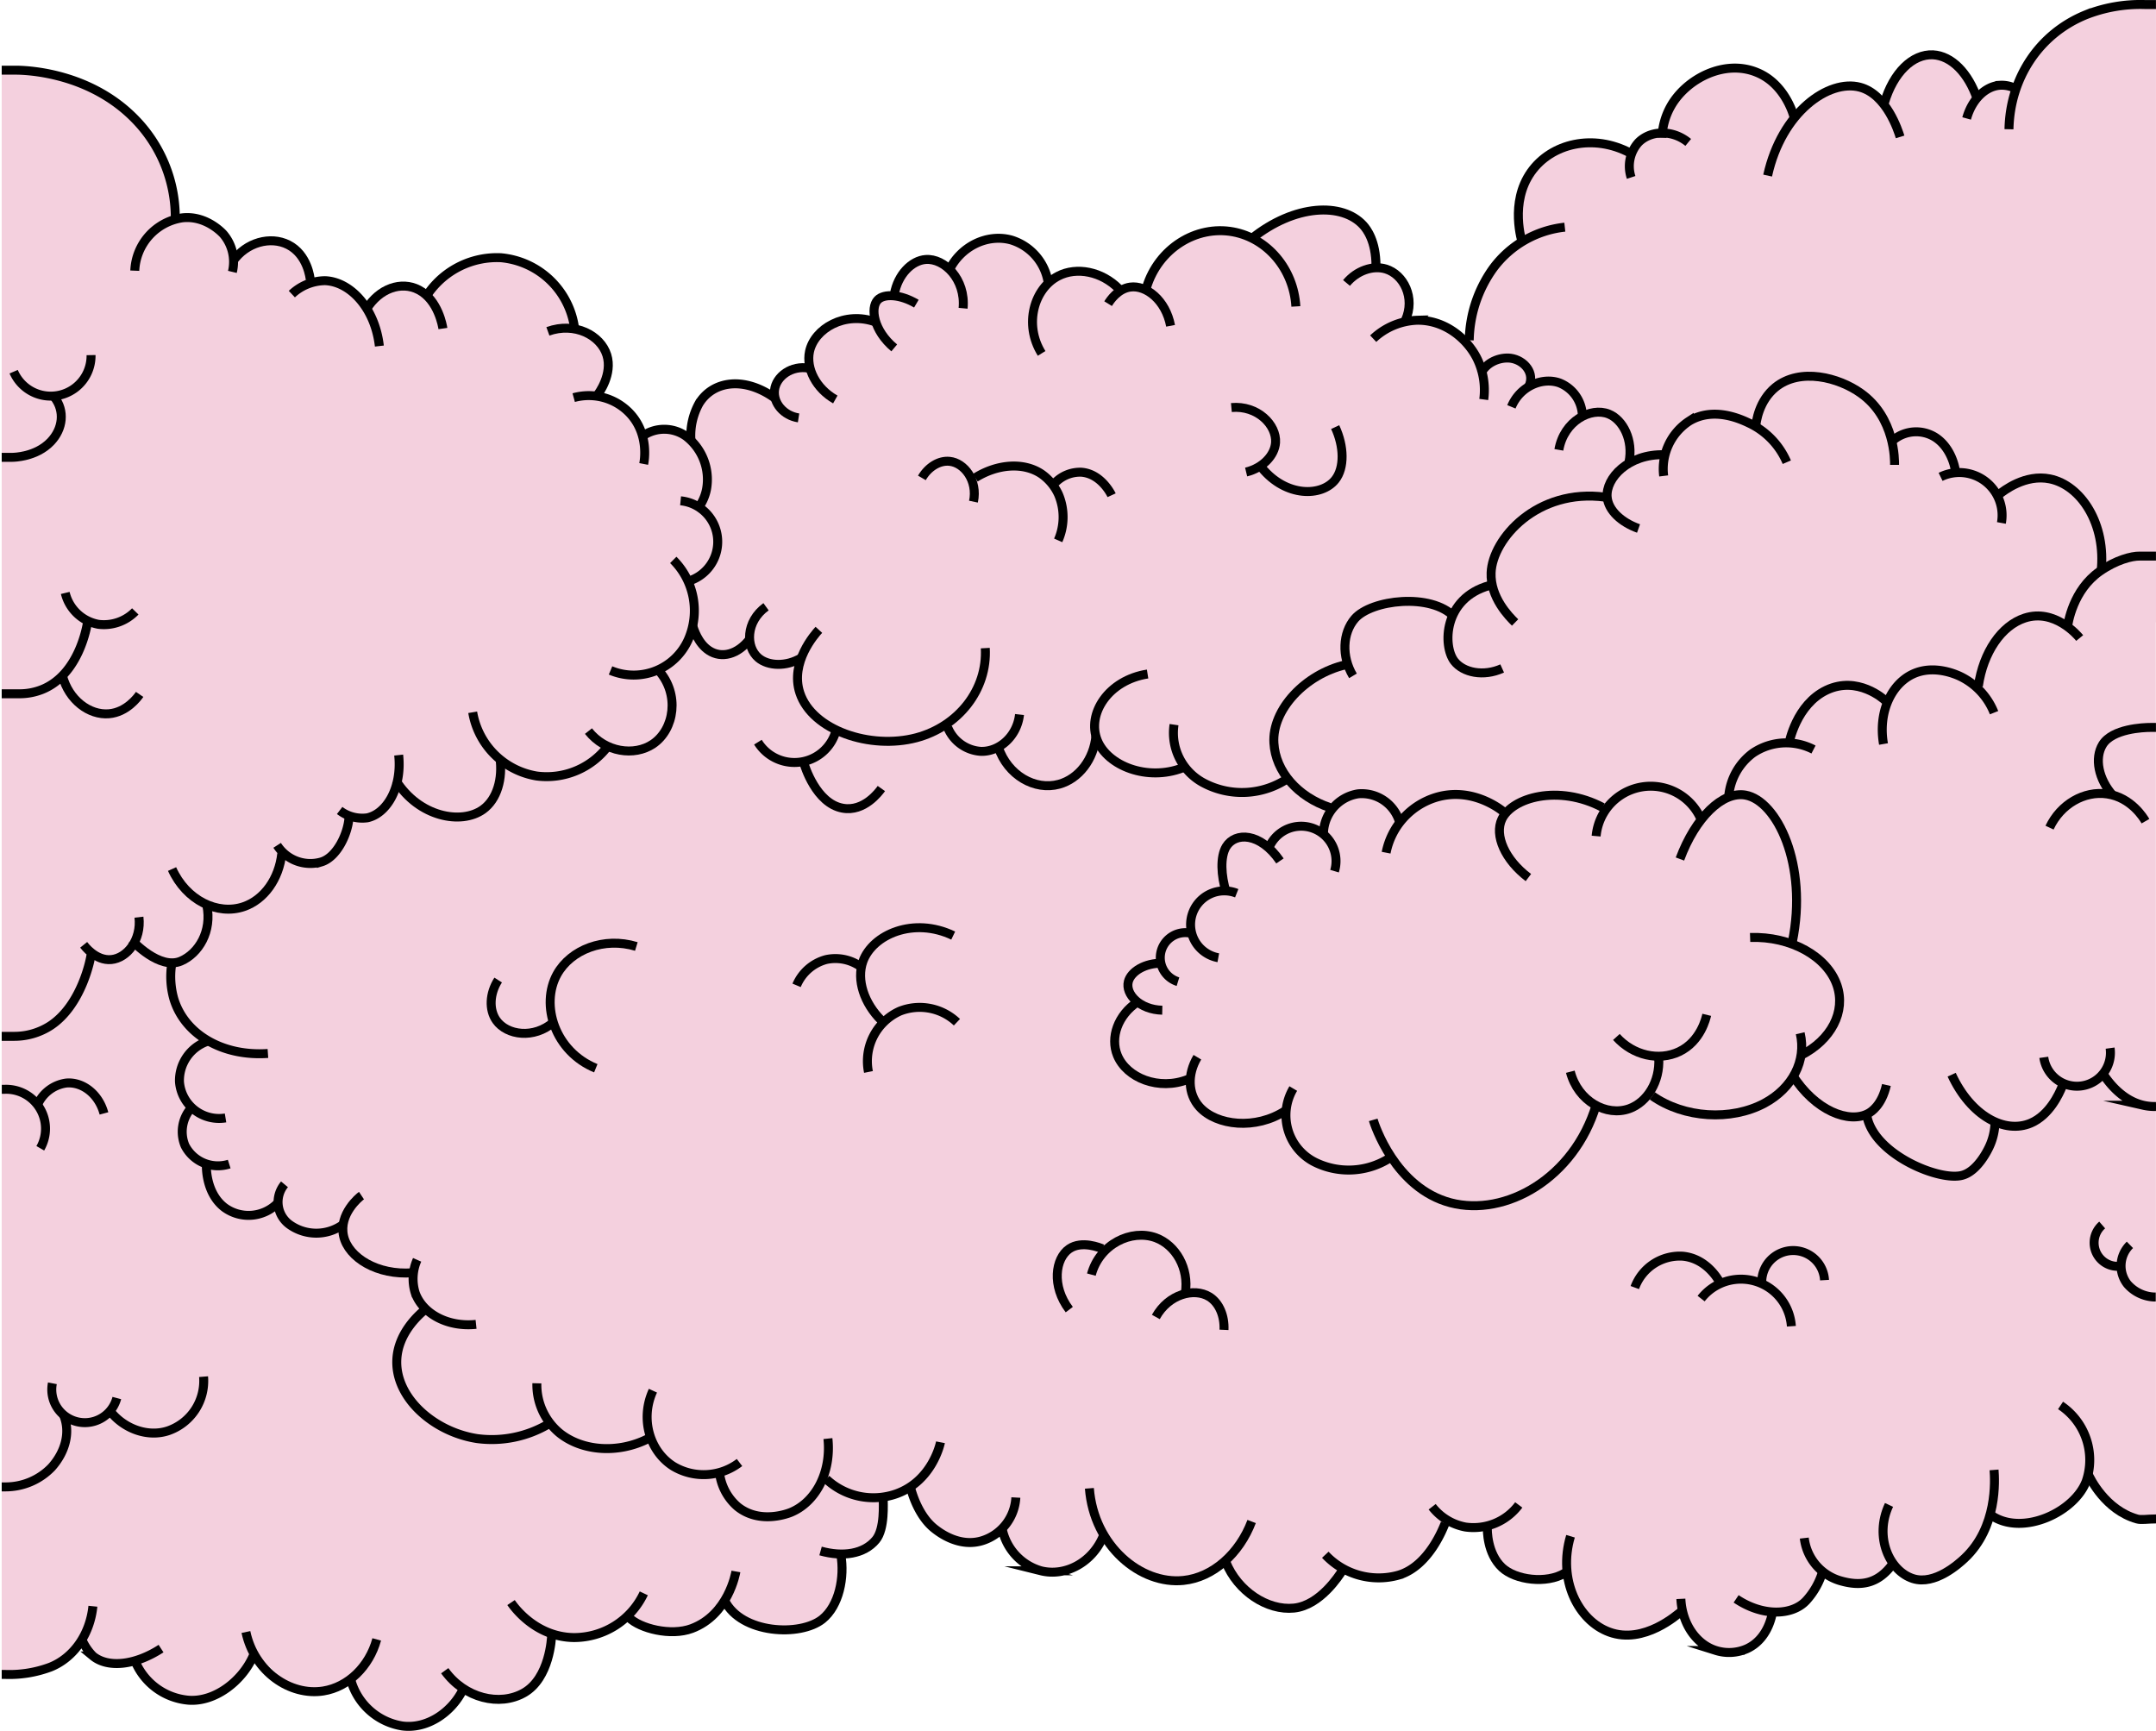<svg id="CONTENT" xmlns="http://www.w3.org/2000/svg" viewBox="0 0 481.14 386.23"><defs><style>.cls-1{fill:#f4d0de;}.cls-2{fill:none;stroke:#000;stroke-miterlimit:10;stroke-width:2px;}</style></defs><g id="SMALL"><g id="CLOUDSFALL_SMALL"><g id="JUNCTION_CLOUDSFALL_SMALL"><g id="JUNCTION_CLOUDSFALL_TOP_SMALL"><polygon class="cls-1" points="480.29 1 473.42 1.27 467.01 2.73 460.51 5.94 455.62 10.15 450.42 18.47 449.55 19.67 446.85 19.02 443.43 19.94 441.3 22.23 439.73 18.59 436.78 14.72 432.46 12.25 427.8 13 423.54 16.69 420.54 22.94 417.74 20.74 413.96 19.01 408.21 20.18 402.61 23.92 400.91 25.7 397.76 20.77 391.35 15.76 385.63 15.22 378.41 17.95 372.55 24.3 371.04 29.43 367.55 30.43 363.81 34.14 359.99 32.59 353.25 31.86 346.74 33.9 341.15 39.19 338.93 46.05 339.65 53.94 333.84 59.03 330.23 64.97 327.83 72.07 327.83 77.77 337.29 111.07 480.29 138.88 481.13 138.88 481.13 1 480.29 1"/><path id="FOND" class="cls-1" d="M825.25,1788.63l-5.92-1.09-5.75-4.93-3.5-4-2.67,4.39-5.34,4.52-6.72,1.09-6.85-1.5-2.88,6.58-5.75,5.34-6.17,2.47-4.52-1.24-2.19-2.46-3.57,2.88-4.11,1.23-4.8-.32-3.63-1.94-2.26,3.9-2.88,4.11-5.34,1.08-2.47,4.68-3.7,2.88-3.22,1.49-5.41-1.08-4.11-3.7-1.65-3.7h-2.46l-4.52,3.29-6.4,1.29-4.7-1.29-4.94-3.7-2.05-5.35-.83-3.7-4.93,1.29-4.32-.26-4.31-1.44-3.29-3.29-1-5.82-4.38-.55-4.46-1.44-2.88,5.76-5.41,5.17-4.73,1.87-7.53-.46-3.09-1.51-2.67,4.38-5.14,3.52-4.66.86-6.46-2.12-5.94-5.55-1-2.46-5.14,2.46-4.11,1.24-5.34-.36-6.64-2.94-5.79-6.36-3.6,4.72-5.35,2.88-7.4-.41-5.34-5.34-1.65-3.29-3.7,2.46h-4.93l-6.17-2.46-3.81-5.55-1.33-3.7-5.48,2.11-.68,6.25-2.68,4.18-5.68,2.12-1.3,1.78v7.81l-3.09,4.94-6.37,2.39h-5.29l-6.22-2.19-4.73-3.56-5.14,4.38-6.3,1.37-6.65-.83-3.29-2-6.37,3.49-6.65,1-4.24-.86-1.85,8.87-4.94,4.94-5.14,1-4.72-1.46-3.09-1-4.72,5.55-5.42,2.48h-5.27l-7.4-4.89-2.47-5-7.81,2-6.17-1.23-7.4-7-6.92,9-7.63,1.58-6.06-2-5.7-5.71-.82-1.23-3.5.66-5.55-1.9-2.17-3.29-4,4.53-5.35,2.05-6.16.82H344.5V1464.82h5.43s8.55,1.64,9,1.64,11.92,6.17,11.92,6.17l6.37,6.37,4.11,7.81,1.32,10.79,4.85.31,4.52,1.65,4.29,6.51.92.46,2.6-2,3.29-1.64,4.66.81,3.84,3.47,1.78,5.09,4.11.08,4.94,1.63,2.8,3.7,4.18-2.45,3.7-2.06,4.94.83,1.67.78,3.67-4.07,8.29-4.13,5.69.43,7.81,2.87,4.11,5.35,3.15,7.75,4.25.88,2.63,4.52.25,4.53-2.06,4.93,4.94,1.64,5.19,6.87,4.67-1.11,5.35,1.64,1.35-3.73,1.53-4.49,3.7-3.29,5.23-.61,5,1.44,2.88,1.64.41-3.7,3-3h3.86l.57-5.23,4.53-4.11,5.77-1.61,4.16.71-.47-3.6,1.22-2.08,4.12.41.29-3.19,1.76-3.39,3.7-2.46,5.55,2.07,2.67-2.49,3.29-2.87,4.52-1.24,5.35,1.24,4.52,3.29,2.47,5.34,4.13-2.29H587l4,1.88,3.29,2.47,5.76-.58,2.46-4.77,4.11-4.52,3.7-2.47,5.64-1.08,7.93,1.9,4.93-3.28,6.17-2.47,6.58-.82,6.16,2.87,2.88,4.8.62,5.46,3.49.84,3.29,3.7.62,3.45-.83,3.54h5l5.09,2.06,3.7,3.7,3.7,4.93,3.7-2h4.11l2.06,2.46.82,2.88h4.52l4.08,1.54,2.91,5.86,3.87-.87,3.53,1.69,2.88,5.35.16,4,4.77-1.51h2.88L718,1546l4.94-3.7,5.14,0,5.55,1.27,2,.82,2.06-5.35,4.93-4.93,5.35-.82,6.16.82,4.94,2.88,4.11,3.7,3.29,7,2.87-1.65,4.22-.37,3.59,2.43,3.43,6.45,3.43.38,4.66,3,1.43,1.53,2.68-1.53,4.11-2,5.75.41,4.53,2.88,3.7,4.52,2.26,7.79.2,4.54,3.29-1.64,4.59-1.23,4,.2Z" transform="translate(-344.12 -1449.06)"/><g id="Tracé"><path class="cls-2" d="M719.23,1805.83c.26,5.56,3.43,10.15,7.81,11.52a9.84,9.84,0,0,0,7-.42c5.22-2.46,5.74-8.77,5.75-9" transform="translate(-344.12 -1449.06)"/><path class="cls-2" d="M719.23,1808.71c-.65.48-8.22,7.4-16,4.52-6.93-2.55-11.51-11.7-8.63-21.37" transform="translate(-344.12 -1449.06)"/><path class="cls-2" d="M693.33,1800.08c-4.11,2.47-11,1.56-14-1.23-3.37-3.17-3.31-8.33-3.29-9" transform="translate(-344.12 -1449.06)"/><path class="cls-2" d="M683.05,1784.87a12.64,12.64,0,0,1-11.92,4.93,12.26,12.26,0,0,1-7.4-4.52" transform="translate(-344.12 -1449.06)"/><path class="cls-2" d="M666.61,1789c-.41.93-3.55,9.43-10.28,11.51a16.33,16.33,0,0,1-16.45-4.52" transform="translate(-344.12 -1449.06)"/><path class="cls-2" d="M643.58,1799.67c-.55.8-4.78,7.61-10.69,8.22s-12.58-3.74-15.21-10.28" transform="translate(-344.12 -1449.06)"/><path class="cls-2" d="M623.44,1788.57c-2.73,7.19-8.62,12.47-15.21,13.15-9.5,1-20-7.63-21-20.55" transform="translate(-344.12 -1449.06)"/><path class="cls-2" d="M590.34,1791.8c-2.45,5.94-8.48,9.12-13.91,7.77a12.3,12.3,0,0,1-8.7-9.56" transform="translate(-344.12 -1449.06)"/><path class="cls-2" d="M570.82,1783.22a10.69,10.69,0,0,1-7,9.46c-5.41,2-10.15-1.73-11.1-2.47-3.55-2.76-5-7.75-5.35-9" transform="translate(-344.12 -1449.06)"/><path class="cls-2" d="M554,1770.89c-.08.41-1.87,8.66-9.87,11.51a15.39,15.39,0,0,1-15.62-3.29" transform="translate(-344.12 -1449.06)"/><path class="cls-2" d="M528.88,1770.07c.8,7.46-2.69,14.13-8.22,16.44-.52.22-6.92,2.77-11.92-1.23a11.82,11.82,0,0,1-4.11-8.22" transform="translate(-344.12 -1449.06)"/><path class="cls-2" d="M509.15,1775.41a13.19,13.19,0,0,1-14.8.82c-5.28-3.35-7.4-10.59-4.52-16.85" transform="translate(-344.12 -1449.06)"/><path class="cls-2" d="M488.8,1770.07c-6.71,3.42-14.74,2.84-19.81-1.24a14,14,0,0,1-5.06-11.1" transform="translate(-344.12 -1449.06)"/><path class="cls-2" d="M466.6,1766.78a24.86,24.86,0,0,1-16,3.29c-9.72-1.5-18.37-9.18-17.92-17.68.3-5.8,4.72-9.8,6.29-11.1" transform="translate(-344.12 -1449.06)"/><path class="cls-2" d="M400.21,1769.25" transform="translate(-344.12 -1449.06)"/><path class="cls-2" d="M731.56,1805.83c5.94,4,12.53,3.73,15.62.42a16.62,16.62,0,0,0,3.7-6.58" transform="translate(-344.12 -1449.06)"/><path class="cls-2" d="M746.77,1792.27a11.27,11.27,0,0,0,7.81,9.45c4.72,1.43,8.64.83,11.93-3.7" transform="translate(-344.12 -1449.06)"/><path class="cls-2" d="M765.68,1784.87c-3.38,7.21.14,14.78,5.35,16.44,4.87,1.56,10.25-3.34,11.51-4.52,7.39-6.92,6.76-17.47,6.58-19.73" transform="translate(-344.12 -1449.06)"/><path class="cls-2" d="M374.31,1819.81a14.22,14.22,0,0,0,11.92,8.64c5.88.42,11.93-4.27,14.39-9.87" transform="translate(-344.12 -1449.06)"/><path class="cls-2" d="M399,1813.23c1.86,8.83,9.87,14.33,17.27,13.16,5.55-.88,10.26-5.45,11.92-11.51" transform="translate(-344.12 -1449.06)"/><path class="cls-2" d="M422.41,1823.92a14.23,14.23,0,0,0,11.51,10.28c5.58.72,11.07-3.09,13.56-8.22" transform="translate(-344.12 -1449.06)"/><path class="cls-2" d="M443.37,1821.87c4.47,6.19,12.29,8,17.68,4.93,5.77-3.27,6.15-12.29,6.17-12.74" transform="translate(-344.12 -1449.06)"/><path class="cls-2" d="M458.17,1806.66c.41.61,5.25,7.69,14,7.81a17.25,17.25,0,0,0,15.62-9.87" transform="translate(-344.12 -1449.06)"/><path class="cls-2" d="M484.48,1810c2.47,2.46,9.33,4.2,14,2.46,8.18-3.05,9.8-12.34,9.87-12.74" transform="translate(-344.12 -1449.06)"/><path class="cls-2" d="M505.86,1806.25c3.7,7.4,16.86,8.06,21.79,4.11,3.73-3,5-9.33,4.11-14.39" transform="translate(-344.12 -1449.06)"/><path class="cls-2" d="M527.24,1795.15c5,1.39,9.69.7,12.33-2.47,2.06-2.47,1.64-8.18,1.65-9.46" transform="translate(-344.12 -1449.06)"/><path class="cls-2" d="M700.32,1695.66c-4.94,16.32-20.21,25-32.48,21.79-12.45-3.28-17-17.58-17.27-18.5" transform="translate(-344.12 -1449.06)"/><path class="cls-2" d="M654.07,1707.58a17,17,0,0,1-16.49.82,11.7,11.7,0,0,1-4.85-16.44" transform="translate(-344.12 -1449.06)"/><path class="cls-2" d="M694.56,1688.21c1.7,6.6,8.08,10.06,13.16,8.24,4-1.44,6.88-6.07,6.57-11.28" transform="translate(-344.12 -1449.06)"/><path class="cls-2" d="M631,1696.89c-6.63,4.36-15.39,3.37-19.18-.82-2.64-2.93-2.75-7.3-.49-11.1" transform="translate(-344.12 -1449.06)"/><path class="cls-2" d="M704.84,1680.45c3.74,4.15,9.49,5.42,14,3.28,4.85-2.31,6-7.56,6.16-8.22" transform="translate(-344.12 -1449.06)"/><path class="cls-2" d="M609.26,1689.9c-6.52,2.59-13.71-.3-15.78-5.34-1.65-4,.11-9,4.51-11.93" transform="translate(-344.12 -1449.06)"/><path class="cls-2" d="M712.86,1693.6c7.11,5,17.57,5.61,25,1.65,6.29-3.37,9.43-9.52,8-15.63" transform="translate(-344.12 -1449.06)"/><path class="cls-2" d="M746,1684.56c6.83-3.46,10.06-9.79,8.08-15.63-2.19-6.44-10.29-11-19.4-10.68" transform="translate(-344.12 -1449.06)"/><path class="cls-2" d="M744.1,1659.27c3.55-17.31-3.48-31.54-10.45-32.79-5.13-.92-11.19,5-14.63,14.26" transform="translate(-344.12 -1449.06)"/><path class="cls-2" d="M723.75,1631.93a12.23,12.23,0,0,0-23.43,3.7" transform="translate(-344.12 -1449.06)"/><path class="cls-2" d="M701.76,1629.22c-9.91-5.2-20.18-2.18-22.47,2.61-1.73,3.63.69,9.11,5.91,13.05" transform="translate(-344.12 -1449.06)"/><path class="cls-2" d="M679.76,1630.29c-.42-.36-6.94-5.8-15.21-3.29a16.17,16.17,0,0,0-11.1,12.33" transform="translate(-344.12 -1449.06)"/><path class="cls-2" d="M656.53,1632.81a8.79,8.79,0,0,0-9.3-6.62,9.14,9.14,0,0,0-7.76,8.83" transform="translate(-344.12 -1449.06)"/><path class="cls-2" d="M641.94,1643.45a7.78,7.78,0,0,0-14.39-5.76" transform="translate(-344.12 -1449.06)"/><path class="cls-2" d="M603.5,1674.48c-5-.11-8.29-3.56-7.58-6.38.58-2.26,3.74-4.19,7.58-4.1" transform="translate(-344.12 -1449.06)"/><path class="cls-2" d="M607,1668.11a5.59,5.59,0,0,1,3.29-10.69" transform="translate(-344.12 -1449.06)"/><path class="cls-2" d="M616,1662.77a7.52,7.52,0,1,1,4.11-14.39" transform="translate(-344.12 -1449.06)"/><path class="cls-2" d="M617.76,1648.17c-1.16-3.75-1.37-7.91,0-10.18,2-3.27,7.58-3.25,12,3.18" transform="translate(-344.12 -1449.06)"/><path class="cls-2" d="M788.71,1787.33c7,4.53,18.46-.95,21-7.81a14.64,14.64,0,0,0-5.75-16.85" transform="translate(-344.12 -1449.06)"/><path class="cls-2" d="M825.25,1788.63" transform="translate(-344.12 -1449.06)"/><path class="cls-2" d="M810.08,1777.88C810.54,1779,814,1786,821,1788c1,.29,2.26,0,4.26,0" transform="translate(-344.12 -1449.06)"/><path class="cls-2" d="M729.92,1626.59a13.4,13.4,0,0,1,5.34-9.46,13.25,13.25,0,0,1,13.57-.82" transform="translate(-344.12 -1449.06)"/><path class="cls-2" d="M743.28,1615.28c.11-.62,1.71-9,8.44-12.22,6.93-3.29,12.79,2,13.14,2.33" transform="translate(-344.12 -1449.06)"/><path class="cls-2" d="M764.45,1615.08c-1.22-7,1.67-13.35,6.58-15.62,4.54-2.1,9.34,0,10.28.41a15.24,15.24,0,0,1,7.81,8.22" transform="translate(-344.12 -1449.06)"/><path class="cls-2" d="M785.62,1602.13c1.09-7.53,5.15-13.47,10.34-15.16,6.68-2.16,11.78,3.86,12.27,4.46" transform="translate(-344.12 -1449.06)"/><path class="cls-2" d="M805.44,1589.39c.18-1.39,1.28-8.65,7.28-12.85,3.62-2.53,7.13-3.42,8.87-3.39h3.66" transform="translate(-344.12 -1449.06)"/><path class="cls-2" d="M744.1,1688.87c5.07,8.09,12.73,11,17,8.62.59-.33,2.95-1.76,4-6.32" transform="translate(-344.12 -1449.06)"/><path class="cls-2" d="M760.75,1698.12c1.64,8.64,16.44,14.7,21.41,13.16,3.37-1,5.58-5.68,5.82-6.17a13.49,13.49,0,0,0,1.34-5.34" transform="translate(-344.12 -1449.06)"/><path class="cls-2" d="M779.66,1688.87c4.23,9.18,11.84,13.3,17.68,10.79,4.13-1.78,6.26-6.41,7-8.22" transform="translate(-344.12 -1449.06)"/><path class="cls-2" d="M800.22,1685a7.47,7.47,0,1,0,14.8-2.06" transform="translate(-344.12 -1449.06)"/><path class="cls-2" d="M813.58,1688.87c1.22,1.85,4.19,5.74,8.84,6.82a11.34,11.34,0,0,0,2.29.28h.54" transform="translate(-344.12 -1449.06)"/><path class="cls-2" d="M813,1576.64c1.22-10.67-4.5-19.32-11.43-20.72-5.47-1.11-10.26,2.59-11.43,3.54" transform="translate(-344.12 -1449.06)"/><path class="cls-2" d="M790.76,1565.75a9.54,9.54,0,0,0-13.57-10.28" transform="translate(-344.12 -1449.06)"/><path class="cls-2" d="M780.48,1554c-.1-.64-.89-5-4.44-7.33a8,8,0,0,0-9.33.52" transform="translate(-344.12 -1449.06)"/><path class="cls-2" d="M766.92,1552.8c0-1,.16-10.53-7.54-16-4.88-3.49-13.52-5.8-19.07-1.3-3.64,3-4.28,7.47-4.43,9.11" transform="translate(-344.12 -1449.06)"/><path class="cls-2" d="M742.87,1552.2a17.09,17.09,0,0,0-8.3-8.67c-1.75-.83-7.93-3.85-13.48-.51a12.74,12.74,0,0,0-5.7,12.24" transform="translate(-344.12 -1449.06)"/><path class="cls-2" d="M374.2,1509.46a12.45,12.45,0,0,1,10.59-11.79c5.27-.61,8.92,3.34,9.19,3.65a9.56,9.56,0,0,1,2,8.41" transform="translate(-344.12 -1449.06)"/><path class="cls-2" d="M396.09,1507.37c3-4.28,8.4-5.68,12.34-3.7,4.36,2.19,4.9,7.49,4.93,7.81" transform="translate(-344.12 -1449.06)"/><path class="cls-2" d="M409.25,1514.69a11,11,0,0,1,7.38-3c5.59.19,11.16,6,12.15,14.59" transform="translate(-344.12 -1449.06)"/><path class="cls-2" d="M422.41,1528.33" transform="translate(-344.12 -1449.06)"/><path class="cls-2" d="M425.9,1518.05c2.87-4.66,7.79-6.34,11.67-4.31,4.37,2.28,5.32,8.15,5.39,8.63" transform="translate(-344.12 -1449.06)"/><path class="cls-2" d="M439.7,1514.51a18.74,18.74,0,0,1,16.22-7.94,18.25,18.25,0,0,1,16.5,16.37" transform="translate(-344.12 -1449.06)"/><path class="cls-2" d="M466.39,1523c6-2.16,11.78.86,13.16,5.3,1.32,4.26-1.78,8.47-2.06,8.83" transform="translate(-344.12 -1449.06)"/><path class="cls-2" d="M472.15,1537.79a12.63,12.63,0,0,1,12.33,3.29c4.64,4.72,3.39,11,3.29,11.51" transform="translate(-344.12 -1449.06)"/><path class="cls-2" d="M487.62,1546.3a8.42,8.42,0,0,1,9.56.07,12.15,12.15,0,0,1,4.61,11.86,10.2,10.2,0,0,1-2.24,4.66" transform="translate(-344.12 -1449.06)"/><path class="cls-2" d="M496,1560.81a9.18,9.18,0,0,1,2.47,17.68" transform="translate(-344.12 -1449.06)"/><path class="cls-2" d="M494.37,1574a16,16,0,0,1,3.4,17.66,13.34,13.34,0,0,1-17.4,7" transform="translate(-344.12 -1449.06)"/><path class="cls-2" d="M491.06,1598.63c4.79,5.28,3.59,13.21-1.23,16.45-4.16,2.79-10.64,1.85-14.39-2.88" transform="translate(-344.12 -1449.06)"/><path class="cls-2" d="M479.74,1615.62a17.14,17.14,0,0,1-15.85,6.6A17.33,17.33,0,0,1,449.61,1608" transform="translate(-344.12 -1449.06)"/><path class="cls-2" d="M455.68,1618.16c.66,4.63-.6,9.25-3.79,11.54-4.83,3.46-14.29,1.68-19.41-6.46" transform="translate(-344.12 -1449.06)"/><path class="cls-2" d="M433.09,1617.55c.79,7.37-2.74,13.1-7,14a8.3,8.3,0,0,1-6.17-1.64" transform="translate(-344.12 -1449.06)"/><path class="cls-2" d="M422,1631.52c-.25,3.66-2.73,8.84-6.16,9.87a8.81,8.81,0,0,1-9.87-3.7" transform="translate(-344.12 -1449.06)"/><path class="cls-2" d="M407,1639.54c-.61,5.62-3.93,10.28-8.48,11.83-5.84,2-12.86-1.41-16-8.39" transform="translate(-344.12 -1449.06)"/><path class="cls-2" d="M390.27,1651.05c1.22,5.85-1.83,10.76-5.75,12.46-4.8,2.07-10.81-4.45-11-4.67" transform="translate(-344.12 -1449.06)"/><path class="cls-2" d="M375.13,1653.72c.58,5.1-2.67,9.13-6.17,9.46s-6-3.08-6.17-3.29" transform="translate(-344.12 -1449.06)"/><path class="cls-2" d="M364.44,1662c0,.64-2,11.39-9.17,16a14.85,14.85,0,0,1-7.93,2.31H344.5" transform="translate(-344.12 -1449.06)"/><path class="cls-2" d="M715.53,1550.53c-8-.23-13.12,5.22-12.75,9.46.26,3,3.22,5.66,7,7" transform="translate(-344.12 -1449.06)"/><path class="cls-2" d="M702.37,1560c-15.21-2.06-25.2,9.3-25.49,16.86-.21,5.53,4,9.78,5.35,11.1" transform="translate(-344.12 -1449.06)"/><path class="cls-2" d="M676.47,1579.72c-10.28,2.88-10.39,13.49-7.81,16.86,2,2.6,6.52,3.52,10.69,1.64" transform="translate(-344.12 -1449.06)"/><path class="cls-2" d="M668.66,1586.71c-5.14-5.43-18.53-3.84-22.2.41-2.72,3.16-3,8.39-.41,12.75" transform="translate(-344.12 -1449.06)"/><path class="cls-2" d="M644.41,1597.4c-9,2.09-16.47,10-16,17.47.36,6.32,5.29,12,12.5,14.39" transform="translate(-344.12 -1449.06)"/><path class="cls-2" d="M707.65,1552.16c1-4.88-1.31-9.43-4.53-10.72-4-1.6-10,1.55-11.12,8" transform="translate(-344.12 -1449.06)"/><path class="cls-2" d="M697.23,1541.49a8.1,8.1,0,0,0-5.13-7c-3.85-1.34-8.82.79-10.69,5.35" transform="translate(-344.12 -1449.06)"/><path class="cls-2" d="M685.27,1535.32c1.5-3-1-5.9-4-6.32-2.52-.33-5.54,1-6.6,3.35" transform="translate(-344.12 -1449.06)"/><path class="cls-2" d="M675.24,1538.2a16,16,0,0,0-1.65-9.45c-2.31-4.35-7.17-8.28-13.15-8.23a15.06,15.06,0,0,0-9.87,4.11" transform="translate(-344.12 -1449.06)"/><path class="cls-2" d="M657.76,1520.52c2.26-5-.39-10.23-4.39-11.44-2.89-.87-6.46.37-8.76,3.12" transform="translate(-344.12 -1449.06)"/><path class="cls-2" d="M651.19,1508.4c0-5.58-2.07-8.22-2.86-9.09-4.63-5.08-15.26-4.74-24.89,3" transform="translate(-344.12 -1449.06)"/><path class="cls-2" d="M633.31,1517.44c-.49-8.34-6.36-15.22-14-16.64-8.26-1.53-16.66,3.71-19.32,12.37" transform="translate(-344.12 -1449.06)"/><path class="cls-2" d="M605.35,1521.76c-1.08-5.72-5.43-9.13-9-8.64-2.79.38-4.51,3-4.94,3.7" transform="translate(-344.12 -1449.06)"/><path class="cls-2" d="M593.84,1513.53c-3.84-3.91-9.47-5-13.57-2.87-5.36,2.75-7.74,10.76-3.7,17.26" transform="translate(-344.12 -1449.06)"/><path class="cls-2" d="M578,1511.89a11.83,11.83,0,0,0-8.18-9.27c-5.3-1.48-11.39,1.34-14,7" transform="translate(-344.12 -1449.06)"/><path class="cls-2" d="M559.05,1517.85c.6-6.48-4.19-11.2-8.34-10.89-3.15.23-6.23,3.38-7,7.71" transform="translate(-344.12 -1449.06)"/><path class="cls-2" d="M548.62,1516.82c-3.52-2.08-7.22-2.32-8.64-.82-1.67,1.77-.94,6.82,3.7,10.69" transform="translate(-344.12 -1449.06)"/><path class="cls-2" d="M539.57,1520.93c-6.94-2.53-13.71,1.47-14.8,6.58-.8,3.78,1.48,8.27,5.76,10.69" transform="translate(-344.12 -1449.06)"/><path class="cls-2" d="M524.57,1531.21c-3.77-.67-7.26,1.78-7.61,4.94-.31,2.83,2,5.64,5.37,6.16" transform="translate(-344.12 -1449.06)"/><path class="cls-2" d="M517,1537.87c-6.77-4.86-13.79-3.86-16.88,1.22a14.84,14.84,0,0,0-1.82,8" transform="translate(-344.12 -1449.06)"/><path class="cls-2" d="M631.87,1622.52a18.27,18.27,0,0,1-19.47,1.07,12.63,12.63,0,0,1-6.28-12.83" transform="translate(-344.12 -1449.06)"/><path class="cls-2" d="M608,1620.42c-7.86,3-16.69-.44-19-6.16-2.39-5.9,2.45-13.43,11.22-14.8" transform="translate(-344.12 -1449.06)"/><path class="cls-2" d="M588.7,1613.23c-.47,5.26-3.83,9.61-8.23,10.82-5.39,1.49-11.48-2-13.56-8.24" transform="translate(-344.12 -1449.06)"/><path class="cls-2" d="M571.64,1608.5c-.54,4.87-4.51,8.34-8.63,8.22a8.58,8.58,0,0,1-7.4-5.34" transform="translate(-344.12 -1449.06)"/><path class="cls-2" d="M564,1593.68c.52,9.28-6,17.5-15.38,20-10.25,2.71-23.24-1.63-26-10-2.25-6.82,3.37-13.13,4.24-14.08" transform="translate(-344.12 -1449.06)"/><path class="cls-2" d="M522.92,1595.87c-3.32,2-7.35,1.84-9.54,0-2.89-2.44-2.87-8.1,1.69-11.42" transform="translate(-344.12 -1449.06)"/><path class="cls-2" d="M511.41,1591.69c-2.64,3.42-6.28,4.39-9.1,2.51-2.39-1.59-3.37-4.67-3.64-5.64" transform="translate(-344.12 -1449.06)"/><path class="cls-2" d="M540.81,1676.75c-3.84-3.82-5.59-9-4.12-13.16,2.16-6,11.31-10,20.15-5.76" transform="translate(-344.12 -1449.06)"/><path class="cls-2" d="M536.28,1664.82a9.74,9.74,0,0,0-7.81-1.64,9.93,9.93,0,0,0-6.58,5.75" transform="translate(-344.12 -1449.06)"/><path class="cls-2" d="M537.93,1688.26a12.23,12.23,0,0,1,7-13.57,12.09,12.09,0,0,1,12.74,2.47" transform="translate(-344.12 -1449.06)"/><path class="cls-2" d="M477.08,1687.43c-9.1-3.72-12.45-14.1-8.63-21,3.05-5.47,10.48-8.37,17.68-6.17" transform="translate(-344.12 -1449.06)"/><path class="cls-2" d="M467.63,1677.16c-4.37,3.78-10.38,2.94-12.75-.41-1.68-2.39-1.51-6,.41-9" transform="translate(-344.12 -1449.06)"/><path class="cls-2" d="M608.64,1737.59c.86-5.5-2.11-10.66-6.58-12.33-5.48-2-12.56,1.41-14.39,8.22" transform="translate(-344.12 -1449.06)"/><path class="cls-2" d="M590.14,1727.72c-.46-.2-4.58-1.93-7.4,0-3.13,2.14-4,8.31,0,13.57" transform="translate(-344.12 -1449.06)"/><path class="cls-2" d="M602.06,1742.93c2.82-5.09,8.54-6.59,11.92-4.52,2.25,1.38,3.43,4.32,3.29,7.4" transform="translate(-344.12 -1449.06)"/><path class="cls-2" d="M363.69,1587.66c-.16,1.14-1.92,11.95-10.22,15.27a13.53,13.53,0,0,1-4.86.94H344.5" transform="translate(-344.12 -1449.06)"/><path class="cls-2" d="M358.68,1581.37a9.34,9.34,0,0,0,7.4,7,9.77,9.77,0,0,0,8.23-2.88" transform="translate(-344.12 -1449.06)"/><path class="cls-2" d="M358.06,1599.87c1.41,5.4,6,8.83,10.37,8.46,4-.33,6.46-3.75,6.85-4.32" transform="translate(-344.12 -1449.06)"/><path class="cls-2" d="M347.17,1532a9,9,0,0,0,17.27-3.7" transform="translate(-344.12 -1449.06)"/><path class="cls-2" d="M356.3,1537.74c2.31,3,1.9,7-.88,9.9-3.26,3.39-8.17,3.47-8.61,3.47H344.5" transform="translate(-344.12 -1449.06)"/><path class="cls-2" d="M751.29,1734.71a7,7,0,1,0-14,.82" transform="translate(-344.12 -1449.06)"/><path class="cls-2" d="M743.89,1745a11.28,11.28,0,0,0-20.14-6.17" transform="translate(-344.12 -1449.06)"/><path class="cls-2" d="M727.86,1735.12c-.18-.34-2.82-5.26-8.22-5.75a10.69,10.69,0,0,0-10.69,7" transform="translate(-344.12 -1449.06)"/><path class="cls-2" d="M815.69,1626.62c-3.3-3.71-4.2-8.38-2.34-11.42,2.17-3.53,9.07-3.82,10.71-3.82h1.19" transform="translate(-344.12 -1449.06)"/><path class="cls-2" d="M822.91,1632.3c-.37-.64-3.15-5.3-8.56-6.08-5.09-.74-10.39,2.27-12.85,7.52" transform="translate(-344.12 -1449.06)"/><path class="cls-2" d="M819.44,1726.84a6.56,6.56,0,0,0-.57,8.75,8.4,8.4,0,0,0,6,2.89h.33" transform="translate(-344.12 -1449.06)"/><path class="cls-2" d="M816.87,1731.63a5.26,5.26,0,0,1-3.62-9.22" transform="translate(-344.12 -1449.06)"/><path class="cls-2" d="M450.36,1744.58c-6.39.67-11.93-2.41-13.57-7a10.47,10.47,0,0,1,.42-7.4" transform="translate(-344.12 -1449.06)"/><path class="cls-2" d="M436.18,1733.07c-7.8.6-14.3-3.34-15.39-8.22s3.49-8.66,4-9" transform="translate(-344.12 -1449.06)"/><path class="cls-2" d="M420.56,1722.39a10.23,10.23,0,0,1-11.71,0,6.19,6.19,0,0,1-1.24-9.06" transform="translate(-344.12 -1449.06)"/><path class="cls-2" d="M406,1717.61a9.08,9.08,0,0,1-11.76.91c-4.24-3.22-4.08-9.16-4.06-9.5" transform="translate(-344.12 -1449.06)"/><path class="cls-2" d="M395.27,1708.81a8.25,8.25,0,0,1-9.86-4.11,8,8,0,0,1,1.23-8.22" transform="translate(-344.12 -1449.06)"/><path class="cls-2" d="M394.45,1698.52a8.87,8.87,0,0,1-10.28-8.07,9.25,9.25,0,0,1,6.17-9" transform="translate(-344.12 -1449.06)"/><path class="cls-2" d="M403.91,1684.13c-10.22.71-18.63-4.33-21-12.2a18.25,18.25,0,0,1-.41-8.13" transform="translate(-344.12 -1449.06)"/><path class="cls-2" d="M353.11,1705.29a8.79,8.79,0,0,0-8-13.16h-.59" transform="translate(-344.12 -1449.06)"/><path class="cls-2" d="M352.31,1696.05a8.21,8.21,0,0,1,6.62-5.32c3.65-.31,7.24,2.47,8.39,6.78" transform="translate(-344.12 -1449.06)"/><path class="cls-2" d="M358.27,1764.72c1.71,4,.33,8.46-2.64,11.77a14.28,14.28,0,0,1-10.21,4.36h-.92" transform="translate(-344.12 -1449.06)"/><path class="cls-2" d="M355.81,1757.73a7.38,7.38,0,0,0,14.38,3.29" transform="translate(-344.12 -1449.06)"/><path class="cls-2" d="M369,1764.31c3.1,3.7,8.28,5.5,12.69,4a11.76,11.76,0,0,0,7.86-12.06" transform="translate(-344.12 -1449.06)"/><path class="cls-2" d="M530.53,1612.61a9.6,9.6,0,0,1-17.27,2.06" transform="translate(-344.12 -1449.06)"/><path class="cls-2" d="M523.54,1619.4c.11.39,2.65,8.93,8.63,10,4.8.88,8.15-3.7,8.64-4.39" transform="translate(-344.12 -1449.06)"/><path class="cls-2" d="M364.85,1807.48c-.63,6.2-4.23,11.46-9.46,13.57a26.06,26.06,0,0,1-10.27,1.64h-.62" transform="translate(-344.12 -1449.06)"/><path class="cls-2" d="M380.06,1816.93c-5.78,3.75-11.87,4.4-15.21,1.65a11.88,11.88,0,0,1-2.47-3.7" transform="translate(-344.12 -1449.06)"/><path class="cls-2" d="M383.24,1497.37a31.45,31.45,0,0,0-8.79-21.53c-10.18-10.61-24.22-11.08-26.55-11.12h-3.4" transform="translate(-344.12 -1449.06)"/><path class="cls-2" d="M785.42,1471.29c-2-5.94-5.76-9.78-9.93-10-4.58-.21-8.85,4-10.83,10.68" transform="translate(-344.12 -1449.06)"/><path class="cls-2" d="M768.15,1479.61c-.4-1.3-3-9.54-9-11.1-6.91-1.8-17.42,5.48-20.56,19.73" transform="translate(-344.12 -1449.06)"/><path class="cls-2" d="M744.43,1475c-.29-1-2.27-7.35-8.23-9.78-7.23-3-15.72,1.41-19.18,7.47a15.24,15.24,0,0,0-2,7.1" transform="translate(-344.12 -1449.06)"/><path class="cls-2" d="M720.87,1480.84c-3.56-2.92-8.45-2.69-11.1,0a7.93,7.93,0,0,0-1.64,7.81" transform="translate(-344.12 -1449.06)"/><path class="cls-2" d="M707.92,1483.2c-8.19-4.36-17.6-2.19-22.15,4.28-4.78,6.81-2.07,15.37-1.81,16.18" transform="translate(-344.12 -1449.06)"/><path class="cls-2" d="M693.33,1499.75a22.94,22.94,0,0,0-16,9.19A28.34,28.34,0,0,0,672,1525" transform="translate(-344.12 -1449.06)"/><path class="cls-2" d="M783,1475.49c1.16-4.19,4.12-7.14,7.4-7.4a6.76,6.76,0,0,1,3.7.83" transform="translate(-344.12 -1449.06)"/><path class="cls-2" d="M792.45,1477.9c.23-11.32,6.64-21.26,17.16-25.54a33.3,33.3,0,0,1,13.17-2.29h2.47" transform="translate(-344.12 -1449.06)"/><path class="cls-2" d="M561.77,1555.66c5-3.12,10.86-3.5,14.8-.82a11.3,11.3,0,0,1,3.78,4.58,12.91,12.91,0,0,1-.08,10.22" transform="translate(-344.12 -1449.06)"/><path class="cls-2" d="M579.66,1556.71a7.76,7.76,0,0,1,5.78-2.28c4.35.33,6.58,4.77,6.75,5.14" transform="translate(-344.12 -1449.06)"/><path class="cls-2" d="M561.36,1561c1-4.71-2.05-8.69-5.34-9-2.3-.24-4.75,1.26-6.17,3.7" transform="translate(-344.12 -1449.06)"/><path class="cls-2" d="M618.92,1540c5.86-.53,10.12,3.9,9.86,7.81-.19,2.88-2.86,5.69-6.57,6.58" transform="translate(-344.12 -1449.06)"/><path class="cls-2" d="M625.7,1553.45c5.43,6.62,13.38,6.45,16.38,2.68,2.13-2.67,2-7.48,0-11.77" transform="translate(-344.12 -1449.06)"/></g></g></g></g></g><path class="cls-2" d="M52.7,612.37" transform="translate(-344.12 -1449.06)"/></svg>